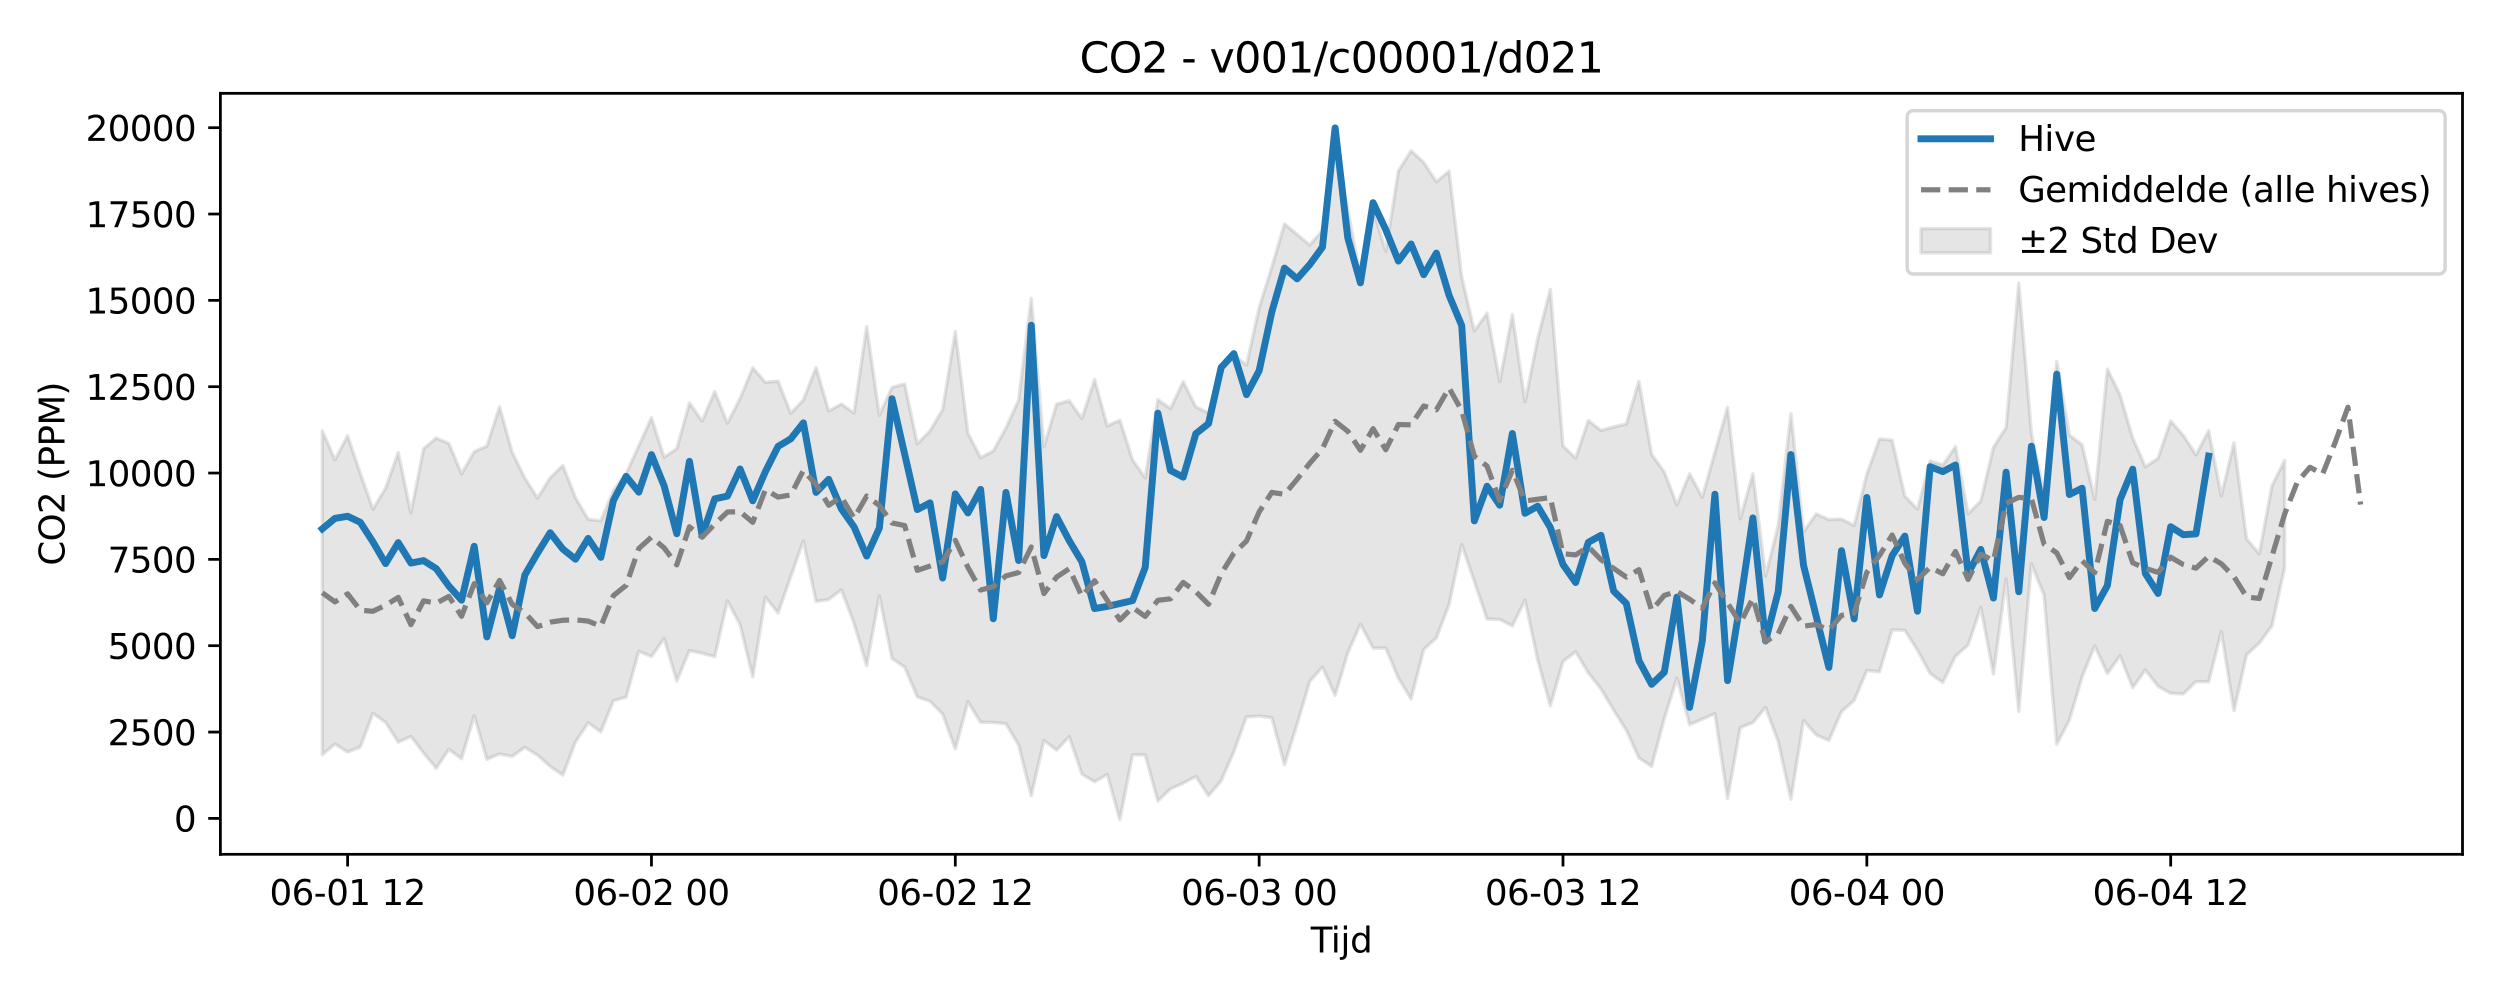 <?xml version="1.0" encoding="utf-8" standalone="no"?>
<!DOCTYPE svg PUBLIC "-//W3C//DTD SVG 1.1//EN"
  "http://www.w3.org/Graphics/SVG/1.1/DTD/svg11.dtd">
<svg xmlns:xlink="http://www.w3.org/1999/xlink" width="720pt" height="288pt" viewBox="0 0 720 288" xmlns="http://www.w3.org/2000/svg" version="1.1">
 <defs>
  <style type="text/css">*{stroke-linejoin: round; stroke-linecap: butt}</style>
 </defs>
 <g id="figure_1">
  <g id="patch_1">
   <path d="M 0 288 
L 720 288 
L 720 0 
L 0 0 
z
" style="fill: #ffffff"/>
  </g>
  <g id="axes_1">
   <g id="patch_2">
    <path d="M 63.47 246.04 
L 709.2 246.04 
L 709.2 26.88 
L 63.47 26.88 
z
" style="fill: #ffffff"/>
   </g>
   <g id="FillBetweenPolyCollection_1">
    <defs>
     <path id="meedf1d3103" d="M 92.821 -163.932 
L 92.821 -70.637 
L 96.467 -73.707 
L 100.114 -71.416 
L 103.76 -72.835 
L 107.406 -82.549 
L 111.052 -79.943 
L 114.698 -74.261 
L 118.344 -75.898 
L 121.99 -71.142 
L 125.637 -66.724 
L 129.283 -72.209 
L 132.929 -69.462 
L 136.575 -81.914 
L 140.221 -69.297 
L 143.867 -70.855 
L 147.513 -70.158 
L 151.159 -72.765 
L 154.806 -70.497 
L 158.452 -67.267 
L 162.098 -64.779 
L 165.744 -74.324 
L 169.39 -79.817 
L 173.036 -77.242 
L 176.682 -86.168 
L 180.329 -87.24 
L 183.975 -100.443 
L 187.621 -98.91 
L 191.267 -104.083 
L 194.913 -91.863 
L 198.559 -100.65 
L 202.205 -99.838 
L 205.851 -98.889 
L 209.498 -114.967 
L 213.144 -108.079 
L 216.79 -93.051 
L 220.436 -116.048 
L 224.082 -111.452 
L 227.728 -121.946 
L 231.374 -132.221 
L 235.021 -114.785 
L 238.667 -115.34 
L 242.313 -118.116 
L 245.959 -108.481 
L 249.605 -96.295 
L 253.251 -116.416 
L 256.897 -98.344 
L 260.543 -95.873 
L 264.19 -87.3 
L 267.836 -86.034 
L 271.482 -82.341 
L 275.128 -72.299 
L 278.774 -85.9 
L 282.42 -79.968 
L 286.066 -79.944 
L 289.712 -79.55 
L 293.359 -73.459 
L 297.005 -58.83 
L 300.651 -74.75 
L 304.297 -71.967 
L 307.943 -75.853 
L 311.589 -65.052 
L 315.235 -62.847 
L 318.882 -64.97 
L 322.528 -51.922 
L 326.174 -70.593 
L 329.82 -70.582 
L 333.466 -57.301 
L 337.112 -60.8 
L 340.758 -62.443 
L 344.404 -64.38 
L 348.051 -58.839 
L 351.697 -63.106 
L 355.343 -71.505 
L 358.989 -81.553 
L 362.635 -81.762 
L 366.281 -81.31 
L 369.927 -67.755 
L 373.574 -79.455 
L 377.22 -91.754 
L 380.866 -95.891 
L 384.512 -87.722 
L 388.158 -99.957 
L 391.804 -108.233 
L 395.45 -101.363 
L 399.096 -101.342 
L 402.743 -92.684 
L 406.389 -86.697 
L 410.035 -100.947 
L 413.681 -104.306 
L 417.327 -113.845 
L 420.973 -131.186 
L 424.619 -120.507 
L 428.266 -109.723 
L 431.912 -109.598 
L 435.558 -107.746 
L 439.204 -115.176 
L 442.85 -97.993 
L 446.496 -84.719 
L 450.142 -97.469 
L 453.788 -100.29 
L 457.435 -94.214 
L 461.081 -89.571 
L 464.727 -83.487 
L 468.373 -77.73 
L 472.019 -69.703 
L 475.665 -67.267 
L 479.311 -80.993 
L 482.958 -92.698 
L 486.604 -79.308 
L 490.25 -80.885 
L 493.896 -82.46 
L 497.542 -57.994 
L 501.188 -78.438 
L 504.834 -79.906 
L 508.48 -84.242 
L 512.127 -74.413 
L 515.773 -57.852 
L 519.419 -80.48 
L 523.065 -76.336 
L 526.711 -74.722 
L 530.357 -83.032 
L 534.003 -86.29 
L 537.649 -94.89 
L 541.296 -94.548 
L 544.942 -106.598 
L 548.588 -106.467 
L 552.234 -100.741 
L 555.88 -94.017 
L 559.526 -91.441 
L 563.172 -98.991 
L 566.819 -102.235 
L 570.465 -113.088 
L 574.111 -93.9 
L 577.757 -121.214 
L 581.403 -83.097 
L 585.049 -125.61 
L 588.695 -116.553 
L 592.341 -73.64 
L 595.988 -80.612 
L 599.634 -93.029 
L 603.28 -101.997 
L 606.926 -94.023 
L 610.572 -99.129 
L 614.218 -89.957 
L 617.864 -95.064 
L 621.511 -90.349 
L 625.157 -88.322 
L 628.803 -88.158 
L 632.449 -91.718 
L 636.095 -91.641 
L 639.741 -106.067 
L 643.387 -83.319 
L 647.033 -99.423 
L 650.68 -102.787 
L 654.326 -107.746 
L 657.972 -124.468 
L 657.972 -155.393 
L 657.972 -155.393 
L 654.326 -148.1 
L 650.68 -128.498 
L 647.033 -132.735 
L 643.387 -160.472 
L 639.741 -145.182 
L 636.095 -163.938 
L 632.449 -157.011 
L 628.803 -162.605 
L 625.157 -166.756 
L 621.511 -155.975 
L 617.864 -153.553 
L 614.218 -161.883 
L 610.572 -174.249 
L 606.926 -181.692 
L 603.28 -144.164 
L 599.634 -159.934 
L 595.988 -162.67 
L 592.341 -183.915 
L 588.695 -146.016 
L 585.049 -163.141 
L 581.403 -206.437 
L 577.757 -164.882 
L 574.111 -159.148 
L 570.465 -143.717 
L 566.819 -140.034 
L 563.172 -159.352 
L 559.526 -154.061 
L 555.88 -155.289 
L 552.234 -141.361 
L 548.588 -145.081 
L 544.942 -161.23 
L 541.296 -161.542 
L 537.649 -151.446 
L 534.003 -136.641 
L 530.357 -138.5 
L 526.711 -138.369 
L 523.065 -139.965 
L 519.419 -134.833 
L 515.773 -168.879 
L 512.127 -136.61 
L 508.48 -122.125 
L 504.834 -151.551 
L 501.188 -138.607 
L 497.542 -170.684 
L 493.896 -157.788 
L 490.25 -144.764 
L 486.604 -151.538 
L 482.958 -142.605 
L 479.311 -152.057 
L 475.665 -157.145 
L 472.019 -178.179 
L 468.373 -165.894 
L 464.727 -165.059 
L 461.081 -164.031 
L 457.435 -166.886 
L 453.788 -156.085 
L 450.142 -159.582 
L 446.496 -204.687 
L 442.85 -190.388 
L 439.204 -172.301 
L 435.558 -197.388 
L 431.912 -178.105 
L 428.266 -197.814 
L 424.619 -192.677 
L 420.973 -208.274 
L 417.327 -238.7 
L 413.681 -235.642 
L 410.035 -241.219 
L 406.389 -244.584 
L 402.743 -238.794 
L 399.096 -215.61 
L 395.45 -227.721 
L 391.804 -208.386 
L 388.158 -227.649 
L 384.512 -245.606 
L 380.866 -221.67 
L 377.22 -217.438 
L 373.574 -220.491 
L 369.927 -223.511 
L 366.281 -211.056 
L 362.635 -199.365 
L 358.989 -182.833 
L 355.343 -185.805 
L 351.697 -182.407 
L 348.051 -169.086 
L 344.404 -170.809 
L 340.758 -178.085 
L 337.112 -170.284 
L 333.466 -172.922 
L 329.82 -150.357 
L 326.174 -155.556 
L 322.528 -166.971 
L 318.882 -165.318 
L 315.235 -178.646 
L 311.589 -167.464 
L 307.943 -172.612 
L 304.297 -171.626 
L 300.651 -159.367 
L 297.005 -202.087 
L 293.359 -172.755 
L 289.712 -164.746 
L 286.066 -158.124 
L 282.42 -156.163 
L 278.774 -163.249 
L 275.128 -192.484 
L 271.482 -170.054 
L 267.836 -163.88 
L 264.19 -160.179 
L 260.543 -177.398 
L 256.897 -176.446 
L 253.251 -168.419 
L 249.605 -193.973 
L 245.959 -169.059 
L 242.313 -171.634 
L 238.667 -169.63 
L 235.021 -182.153 
L 231.374 -172.813 
L 227.728 -168.974 
L 224.082 -178.228 
L 220.436 -177.9 
L 216.79 -182.087 
L 213.144 -173.212 
L 209.498 -166.12 
L 205.851 -175.225 
L 202.205 -166.739 
L 198.559 -171.931 
L 194.913 -158.77 
L 191.267 -156.348 
L 187.621 -167.714 
L 183.975 -159.605 
L 180.329 -151.603 
L 176.682 -146.786 
L 173.036 -138.024 
L 169.39 -138.442 
L 165.744 -144.632 
L 162.098 -153.957 
L 158.452 -150.373 
L 154.806 -144.553 
L 151.159 -150.299 
L 147.513 -157.76 
L 143.867 -170.825 
L 140.221 -159.513 
L 136.575 -157.93 
L 132.929 -151.538 
L 129.283 -160.269 
L 125.637 -161.853 
L 121.99 -158.771 
L 118.344 -140.289 
L 114.698 -157.642 
L 111.052 -147.439 
L 107.406 -141.36 
L 103.76 -151.688 
L 100.114 -162.528 
L 96.467 -155.593 
L 92.821 -163.932 
z
" style="stroke: #808080; stroke-opacity: 0.2"/>
    </defs>
    <g clip-path="url(#p02e4befaa0)">
     <use xlink:href="#meedf1d3103" x="0" y="288" style="fill: #808080; fill-opacity: 0.2; stroke: #808080; stroke-opacity: 0.2"/>
    </g>
   </g>
   <g id="matplotlib.axis_1">
    <g id="xtick_1">
     <g id="line2d_1">
      <defs>
       <path id="m0afb02ffc3" d="M 0 0 
L 0 3.5 
" style="stroke: #000000; stroke-width: 0.8"/>
      </defs>
      <g>
       <use xlink:href="#m0afb02ffc3" x="100.114" y="246.04" style="stroke: #000000; stroke-width: 0.8"/>
      </g>
     </g>
     <g id="text_1">
      <!-- 06-01 12 -->
      <g transform="translate(77.633 260.638) scale(0.1 -0.1)">
       <defs>
        <path id="DejaVuSans-30" d="M 2034 4250 
Q 1547 4250 1301 3770 
Q 1056 3291 1056 2328 
Q 1056 1369 1301 889 
Q 1547 409 2034 409 
Q 2525 409 2770 889 
Q 3016 1369 3016 2328 
Q 3016 3291 2770 3770 
Q 2525 4250 2034 4250 
z
M 2034 4750 
Q 2819 4750 3233 4129 
Q 3647 3509 3647 2328 
Q 3647 1150 3233 529 
Q 2819 -91 2034 -91 
Q 1250 -91 836 529 
Q 422 1150 422 2328 
Q 422 3509 836 4129 
Q 1250 4750 2034 4750 
z
" transform="scale(0.016)"/>
        <path id="DejaVuSans-36" d="M 2113 2584 
Q 1688 2584 1439 2293 
Q 1191 2003 1191 1497 
Q 1191 994 1439 701 
Q 1688 409 2113 409 
Q 2538 409 2786 701 
Q 3034 994 3034 1497 
Q 3034 2003 2786 2293 
Q 2538 2584 2113 2584 
z
M 3366 4563 
L 3366 3988 
Q 3128 4100 2886 4159 
Q 2644 4219 2406 4219 
Q 1781 4219 1451 3797 
Q 1122 3375 1075 2522 
Q 1259 2794 1537 2939 
Q 1816 3084 2150 3084 
Q 2853 3084 3261 2657 
Q 3669 2231 3669 1497 
Q 3669 778 3244 343 
Q 2819 -91 2113 -91 
Q 1303 -91 875 529 
Q 447 1150 447 2328 
Q 447 3434 972 4092 
Q 1497 4750 2381 4750 
Q 2619 4750 2861 4703 
Q 3103 4656 3366 4563 
z
" transform="scale(0.016)"/>
        <path id="DejaVuSans-2d" d="M 313 2009 
L 1997 2009 
L 1997 1497 
L 313 1497 
L 313 2009 
z
" transform="scale(0.016)"/>
        <path id="DejaVuSans-31" d="M 794 531 
L 1825 531 
L 1825 4091 
L 703 3866 
L 703 4441 
L 1819 4666 
L 2450 4666 
L 2450 531 
L 3481 531 
L 3481 0 
L 794 0 
L 794 531 
z
" transform="scale(0.016)"/>
        <path id="DejaVuSans-20" transform="scale(0.016)"/>
        <path id="DejaVuSans-32" d="M 1228 531 
L 3431 531 
L 3431 0 
L 469 0 
L 469 531 
Q 828 903 1448 1529 
Q 2069 2156 2228 2338 
Q 2531 2678 2651 2914 
Q 2772 3150 2772 3378 
Q 2772 3750 2511 3984 
Q 2250 4219 1831 4219 
Q 1534 4219 1204 4116 
Q 875 4013 500 3803 
L 500 4441 
Q 881 4594 1212 4672 
Q 1544 4750 1819 4750 
Q 2544 4750 2975 4387 
Q 3406 4025 3406 3419 
Q 3406 3131 3298 2873 
Q 3191 2616 2906 2266 
Q 2828 2175 2409 1742 
Q 1991 1309 1228 531 
z
" transform="scale(0.016)"/>
       </defs>
       <use xlink:href="#DejaVuSans-30"/>
       <use xlink:href="#DejaVuSans-36" transform="translate(63.623 0)"/>
       <use xlink:href="#DejaVuSans-2d" transform="translate(127.246 0)"/>
       <use xlink:href="#DejaVuSans-30" transform="translate(163.33 0)"/>
       <use xlink:href="#DejaVuSans-31" transform="translate(226.953 0)"/>
       <use xlink:href="#DejaVuSans-20" transform="translate(290.576 0)"/>
       <use xlink:href="#DejaVuSans-31" transform="translate(322.363 0)"/>
       <use xlink:href="#DejaVuSans-32" transform="translate(385.986 0)"/>
      </g>
     </g>
    </g>
    <g id="xtick_2">
     <g id="line2d_2">
      <g>
       <use xlink:href="#m0afb02ffc3" x="187.621" y="246.04" style="stroke: #000000; stroke-width: 0.8"/>
      </g>
     </g>
     <g id="text_2">
      <!-- 06-02 00 -->
      <g transform="translate(165.14 260.638) scale(0.1 -0.1)">
       <use xlink:href="#DejaVuSans-30"/>
       <use xlink:href="#DejaVuSans-36" transform="translate(63.623 0)"/>
       <use xlink:href="#DejaVuSans-2d" transform="translate(127.246 0)"/>
       <use xlink:href="#DejaVuSans-30" transform="translate(163.33 0)"/>
       <use xlink:href="#DejaVuSans-32" transform="translate(226.953 0)"/>
       <use xlink:href="#DejaVuSans-20" transform="translate(290.576 0)"/>
       <use xlink:href="#DejaVuSans-30" transform="translate(322.363 0)"/>
       <use xlink:href="#DejaVuSans-30" transform="translate(385.986 0)"/>
      </g>
     </g>
    </g>
    <g id="xtick_3">
     <g id="line2d_3">
      <g>
       <use xlink:href="#m0afb02ffc3" x="275.128" y="246.04" style="stroke: #000000; stroke-width: 0.8"/>
      </g>
     </g>
     <g id="text_3">
      <!-- 06-02 12 -->
      <g transform="translate(252.648 260.638) scale(0.1 -0.1)">
       <use xlink:href="#DejaVuSans-30"/>
       <use xlink:href="#DejaVuSans-36" transform="translate(63.623 0)"/>
       <use xlink:href="#DejaVuSans-2d" transform="translate(127.246 0)"/>
       <use xlink:href="#DejaVuSans-30" transform="translate(163.33 0)"/>
       <use xlink:href="#DejaVuSans-32" transform="translate(226.953 0)"/>
       <use xlink:href="#DejaVuSans-20" transform="translate(290.576 0)"/>
       <use xlink:href="#DejaVuSans-31" transform="translate(322.363 0)"/>
       <use xlink:href="#DejaVuSans-32" transform="translate(385.986 0)"/>
      </g>
     </g>
    </g>
    <g id="xtick_4">
     <g id="line2d_4">
      <g>
       <use xlink:href="#m0afb02ffc3" x="362.635" y="246.04" style="stroke: #000000; stroke-width: 0.8"/>
      </g>
     </g>
     <g id="text_4">
      <!-- 06-03 00 -->
      <g transform="translate(340.155 260.638) scale(0.1 -0.1)">
       <defs>
        <path id="DejaVuSans-33" d="M 2597 2516 
Q 3050 2419 3304 2112 
Q 3559 1806 3559 1356 
Q 3559 666 3084 287 
Q 2609 -91 1734 -91 
Q 1441 -91 1130 -33 
Q 819 25 488 141 
L 488 750 
Q 750 597 1062 519 
Q 1375 441 1716 441 
Q 2309 441 2620 675 
Q 2931 909 2931 1356 
Q 2931 1769 2642 2001 
Q 2353 2234 1838 2234 
L 1294 2234 
L 1294 2753 
L 1863 2753 
Q 2328 2753 2575 2939 
Q 2822 3125 2822 3475 
Q 2822 3834 2567 4026 
Q 2313 4219 1838 4219 
Q 1578 4219 1281 4162 
Q 984 4106 628 3988 
L 628 4550 
Q 988 4650 1302 4700 
Q 1616 4750 1894 4750 
Q 2613 4750 3031 4423 
Q 3450 4097 3450 3541 
Q 3450 3153 3228 2886 
Q 3006 2619 2597 2516 
z
" transform="scale(0.016)"/>
       </defs>
       <use xlink:href="#DejaVuSans-30"/>
       <use xlink:href="#DejaVuSans-36" transform="translate(63.623 0)"/>
       <use xlink:href="#DejaVuSans-2d" transform="translate(127.246 0)"/>
       <use xlink:href="#DejaVuSans-30" transform="translate(163.33 0)"/>
       <use xlink:href="#DejaVuSans-33" transform="translate(226.953 0)"/>
       <use xlink:href="#DejaVuSans-20" transform="translate(290.576 0)"/>
       <use xlink:href="#DejaVuSans-30" transform="translate(322.363 0)"/>
       <use xlink:href="#DejaVuSans-30" transform="translate(385.986 0)"/>
      </g>
     </g>
    </g>
    <g id="xtick_5">
     <g id="line2d_5">
      <g>
       <use xlink:href="#m0afb02ffc3" x="450.142" y="246.04" style="stroke: #000000; stroke-width: 0.8"/>
      </g>
     </g>
     <g id="text_5">
      <!-- 06-03 12 -->
      <g transform="translate(427.662 260.638) scale(0.1 -0.1)">
       <use xlink:href="#DejaVuSans-30"/>
       <use xlink:href="#DejaVuSans-36" transform="translate(63.623 0)"/>
       <use xlink:href="#DejaVuSans-2d" transform="translate(127.246 0)"/>
       <use xlink:href="#DejaVuSans-30" transform="translate(163.33 0)"/>
       <use xlink:href="#DejaVuSans-33" transform="translate(226.953 0)"/>
       <use xlink:href="#DejaVuSans-20" transform="translate(290.576 0)"/>
       <use xlink:href="#DejaVuSans-31" transform="translate(322.363 0)"/>
       <use xlink:href="#DejaVuSans-32" transform="translate(385.986 0)"/>
      </g>
     </g>
    </g>
    <g id="xtick_6">
     <g id="line2d_6">
      <g>
       <use xlink:href="#m0afb02ffc3" x="537.649" y="246.04" style="stroke: #000000; stroke-width: 0.8"/>
      </g>
     </g>
     <g id="text_6">
      <!-- 06-04 00 -->
      <g transform="translate(515.169 260.638) scale(0.1 -0.1)">
       <defs>
        <path id="DejaVuSans-34" d="M 2419 4116 
L 825 1625 
L 2419 1625 
L 2419 4116 
z
M 2253 4666 
L 3047 4666 
L 3047 1625 
L 3713 1625 
L 3713 1100 
L 3047 1100 
L 3047 0 
L 2419 0 
L 2419 1100 
L 313 1100 
L 313 1709 
L 2253 4666 
z
" transform="scale(0.016)"/>
       </defs>
       <use xlink:href="#DejaVuSans-30"/>
       <use xlink:href="#DejaVuSans-36" transform="translate(63.623 0)"/>
       <use xlink:href="#DejaVuSans-2d" transform="translate(127.246 0)"/>
       <use xlink:href="#DejaVuSans-30" transform="translate(163.33 0)"/>
       <use xlink:href="#DejaVuSans-34" transform="translate(226.953 0)"/>
       <use xlink:href="#DejaVuSans-20" transform="translate(290.576 0)"/>
       <use xlink:href="#DejaVuSans-30" transform="translate(322.363 0)"/>
       <use xlink:href="#DejaVuSans-30" transform="translate(385.986 0)"/>
      </g>
     </g>
    </g>
    <g id="xtick_7">
     <g id="line2d_7">
      <g>
       <use xlink:href="#m0afb02ffc3" x="625.157" y="246.04" style="stroke: #000000; stroke-width: 0.8"/>
      </g>
     </g>
     <g id="text_7">
      <!-- 06-04 12 -->
      <g transform="translate(602.676 260.638) scale(0.1 -0.1)">
       <use xlink:href="#DejaVuSans-30"/>
       <use xlink:href="#DejaVuSans-36" transform="translate(63.623 0)"/>
       <use xlink:href="#DejaVuSans-2d" transform="translate(127.246 0)"/>
       <use xlink:href="#DejaVuSans-30" transform="translate(163.33 0)"/>
       <use xlink:href="#DejaVuSans-34" transform="translate(226.953 0)"/>
       <use xlink:href="#DejaVuSans-20" transform="translate(290.576 0)"/>
       <use xlink:href="#DejaVuSans-31" transform="translate(322.363 0)"/>
       <use xlink:href="#DejaVuSans-32" transform="translate(385.986 0)"/>
      </g>
     </g>
    </g>
    <g id="text_8">
     <!-- Tijd -->
     <g transform="translate(377.485 274.317) scale(0.1 -0.1)">
      <defs>
       <path id="DejaVuSans-54" d="M -19 4666 
L 3928 4666 
L 3928 4134 
L 2272 4134 
L 2272 0 
L 1638 0 
L 1638 4134 
L -19 4134 
L -19 4666 
z
" transform="scale(0.016)"/>
       <path id="DejaVuSans-69" d="M 603 3500 
L 1178 3500 
L 1178 0 
L 603 0 
L 603 3500 
z
M 603 4863 
L 1178 4863 
L 1178 4134 
L 603 4134 
L 603 4863 
z
" transform="scale(0.016)"/>
       <path id="DejaVuSans-6a" d="M 603 3500 
L 1178 3500 
L 1178 -63 
Q 1178 -731 923 -1031 
Q 669 -1331 103 -1331 
L -116 -1331 
L -116 -844 
L 38 -844 
Q 366 -844 484 -692 
Q 603 -541 603 -63 
L 603 3500 
z
M 603 4863 
L 1178 4863 
L 1178 4134 
L 603 4134 
L 603 4863 
z
" transform="scale(0.016)"/>
       <path id="DejaVuSans-64" d="M 2906 2969 
L 2906 4863 
L 3481 4863 
L 3481 0 
L 2906 0 
L 2906 525 
Q 2725 213 2448 61 
Q 2172 -91 1784 -91 
Q 1150 -91 751 415 
Q 353 922 353 1747 
Q 353 2572 751 3078 
Q 1150 3584 1784 3584 
Q 2172 3584 2448 3432 
Q 2725 3281 2906 2969 
z
M 947 1747 
Q 947 1113 1208 752 
Q 1469 391 1925 391 
Q 2381 391 2643 752 
Q 2906 1113 2906 1747 
Q 2906 2381 2643 2742 
Q 2381 3103 1925 3103 
Q 1469 3103 1208 2742 
Q 947 2381 947 1747 
z
" transform="scale(0.016)"/>
      </defs>
      <use xlink:href="#DejaVuSans-54"/>
      <use xlink:href="#DejaVuSans-69" transform="translate(57.959 0)"/>
      <use xlink:href="#DejaVuSans-6a" transform="translate(85.742 0)"/>
      <use xlink:href="#DejaVuSans-64" transform="translate(113.525 0)"/>
     </g>
    </g>
   </g>
   <g id="matplotlib.axis_2">
    <g id="ytick_1">
     <g id="line2d_8">
      <defs>
       <path id="md2ea2518df" d="M 0 0 
L -3.5 0 
" style="stroke: #000000; stroke-width: 0.8"/>
      </defs>
      <g>
       <use xlink:href="#md2ea2518df" x="63.47" y="235.693" style="stroke: #000000; stroke-width: 0.8"/>
      </g>
     </g>
     <g id="text_9">
      <!-- 0 -->
      <g transform="translate(50.108 239.492) scale(0.1 -0.1)">
       <use xlink:href="#DejaVuSans-30"/>
      </g>
     </g>
    </g>
    <g id="ytick_2">
     <g id="line2d_9">
      <g>
       <use xlink:href="#md2ea2518df" x="63.47" y="210.828" style="stroke: #000000; stroke-width: 0.8"/>
      </g>
     </g>
     <g id="text_10">
      <!-- 2500 -->
      <g transform="translate(31.02 214.627) scale(0.1 -0.1)">
       <defs>
        <path id="DejaVuSans-35" d="M 691 4666 
L 3169 4666 
L 3169 4134 
L 1269 4134 
L 1269 2991 
Q 1406 3038 1543 3061 
Q 1681 3084 1819 3084 
Q 2600 3084 3056 2656 
Q 3513 2228 3513 1497 
Q 3513 744 3044 326 
Q 2575 -91 1722 -91 
Q 1428 -91 1123 -41 
Q 819 9 494 109 
L 494 744 
Q 775 591 1075 516 
Q 1375 441 1709 441 
Q 2250 441 2565 725 
Q 2881 1009 2881 1497 
Q 2881 1984 2565 2268 
Q 2250 2553 1709 2553 
Q 1456 2553 1204 2497 
Q 953 2441 691 2322 
L 691 4666 
z
" transform="scale(0.016)"/>
       </defs>
       <use xlink:href="#DejaVuSans-32"/>
       <use xlink:href="#DejaVuSans-35" transform="translate(63.623 0)"/>
       <use xlink:href="#DejaVuSans-30" transform="translate(127.246 0)"/>
       <use xlink:href="#DejaVuSans-30" transform="translate(190.869 0)"/>
      </g>
     </g>
    </g>
    <g id="ytick_3">
     <g id="line2d_10">
      <g>
       <use xlink:href="#md2ea2518df" x="63.47" y="185.963" style="stroke: #000000; stroke-width: 0.8"/>
      </g>
     </g>
     <g id="text_11">
      <!-- 5000 -->
      <g transform="translate(31.02 189.763) scale(0.1 -0.1)">
       <use xlink:href="#DejaVuSans-35"/>
       <use xlink:href="#DejaVuSans-30" transform="translate(63.623 0)"/>
       <use xlink:href="#DejaVuSans-30" transform="translate(127.246 0)"/>
       <use xlink:href="#DejaVuSans-30" transform="translate(190.869 0)"/>
      </g>
     </g>
    </g>
    <g id="ytick_4">
     <g id="line2d_11">
      <g>
       <use xlink:href="#md2ea2518df" x="63.47" y="161.099" style="stroke: #000000; stroke-width: 0.8"/>
      </g>
     </g>
     <g id="text_12">
      <!-- 7500 -->
      <g transform="translate(31.02 164.898) scale(0.1 -0.1)">
       <defs>
        <path id="DejaVuSans-37" d="M 525 4666 
L 3525 4666 
L 3525 4397 
L 1831 0 
L 1172 0 
L 2766 4134 
L 525 4134 
L 525 4666 
z
" transform="scale(0.016)"/>
       </defs>
       <use xlink:href="#DejaVuSans-37"/>
       <use xlink:href="#DejaVuSans-35" transform="translate(63.623 0)"/>
       <use xlink:href="#DejaVuSans-30" transform="translate(127.246 0)"/>
       <use xlink:href="#DejaVuSans-30" transform="translate(190.869 0)"/>
      </g>
     </g>
    </g>
    <g id="ytick_5">
     <g id="line2d_12">
      <g>
       <use xlink:href="#md2ea2518df" x="63.47" y="136.234" style="stroke: #000000; stroke-width: 0.8"/>
      </g>
     </g>
     <g id="text_13">
      <!-- 10000 -->
      <g transform="translate(24.657 140.033) scale(0.1 -0.1)">
       <use xlink:href="#DejaVuSans-31"/>
       <use xlink:href="#DejaVuSans-30" transform="translate(63.623 0)"/>
       <use xlink:href="#DejaVuSans-30" transform="translate(127.246 0)"/>
       <use xlink:href="#DejaVuSans-30" transform="translate(190.869 0)"/>
       <use xlink:href="#DejaVuSans-30" transform="translate(254.492 0)"/>
      </g>
     </g>
    </g>
    <g id="ytick_6">
     <g id="line2d_13">
      <g>
       <use xlink:href="#md2ea2518df" x="63.47" y="111.369" style="stroke: #000000; stroke-width: 0.8"/>
      </g>
     </g>
     <g id="text_14">
      <!-- 12500 -->
      <g transform="translate(24.657 115.169) scale(0.1 -0.1)">
       <use xlink:href="#DejaVuSans-31"/>
       <use xlink:href="#DejaVuSans-32" transform="translate(63.623 0)"/>
       <use xlink:href="#DejaVuSans-35" transform="translate(127.246 0)"/>
       <use xlink:href="#DejaVuSans-30" transform="translate(190.869 0)"/>
       <use xlink:href="#DejaVuSans-30" transform="translate(254.492 0)"/>
      </g>
     </g>
    </g>
    <g id="ytick_7">
     <g id="line2d_14">
      <g>
       <use xlink:href="#md2ea2518df" x="63.47" y="86.505" style="stroke: #000000; stroke-width: 0.8"/>
      </g>
     </g>
     <g id="text_15">
      <!-- 15000 -->
      <g transform="translate(24.657 90.304) scale(0.1 -0.1)">
       <use xlink:href="#DejaVuSans-31"/>
       <use xlink:href="#DejaVuSans-35" transform="translate(63.623 0)"/>
       <use xlink:href="#DejaVuSans-30" transform="translate(127.246 0)"/>
       <use xlink:href="#DejaVuSans-30" transform="translate(190.869 0)"/>
       <use xlink:href="#DejaVuSans-30" transform="translate(254.492 0)"/>
      </g>
     </g>
    </g>
    <g id="ytick_8">
     <g id="line2d_15">
      <g>
       <use xlink:href="#md2ea2518df" x="63.47" y="61.64" style="stroke: #000000; stroke-width: 0.8"/>
      </g>
     </g>
     <g id="text_16">
      <!-- 17500 -->
      <g transform="translate(24.657 65.439) scale(0.1 -0.1)">
       <use xlink:href="#DejaVuSans-31"/>
       <use xlink:href="#DejaVuSans-37" transform="translate(63.623 0)"/>
       <use xlink:href="#DejaVuSans-35" transform="translate(127.246 0)"/>
       <use xlink:href="#DejaVuSans-30" transform="translate(190.869 0)"/>
       <use xlink:href="#DejaVuSans-30" transform="translate(254.492 0)"/>
      </g>
     </g>
    </g>
    <g id="ytick_9">
     <g id="line2d_16">
      <g>
       <use xlink:href="#md2ea2518df" x="63.47" y="36.776" style="stroke: #000000; stroke-width: 0.8"/>
      </g>
     </g>
     <g id="text_17">
      <!-- 20000 -->
      <g transform="translate(24.657 40.575) scale(0.1 -0.1)">
       <use xlink:href="#DejaVuSans-32"/>
       <use xlink:href="#DejaVuSans-30" transform="translate(63.623 0)"/>
       <use xlink:href="#DejaVuSans-30" transform="translate(127.246 0)"/>
       <use xlink:href="#DejaVuSans-30" transform="translate(190.869 0)"/>
       <use xlink:href="#DejaVuSans-30" transform="translate(254.492 0)"/>
      </g>
     </g>
    </g>
    <g id="text_18">
     <!-- CO2 (PPM) -->
     <g transform="translate(18.578 162.903) rotate(-90) scale(0.1 -0.1)">
      <defs>
       <path id="DejaVuSans-43" d="M 4122 4306 
L 4122 3641 
Q 3803 3938 3442 4084 
Q 3081 4231 2675 4231 
Q 1875 4231 1450 3742 
Q 1025 3253 1025 2328 
Q 1025 1406 1450 917 
Q 1875 428 2675 428 
Q 3081 428 3442 575 
Q 3803 722 4122 1019 
L 4122 359 
Q 3791 134 3420 21 
Q 3050 -91 2638 -91 
Q 1578 -91 968 557 
Q 359 1206 359 2328 
Q 359 3453 968 4101 
Q 1578 4750 2638 4750 
Q 3056 4750 3426 4639 
Q 3797 4528 4122 4306 
z
" transform="scale(0.016)"/>
       <path id="DejaVuSans-4f" d="M 2522 4238 
Q 1834 4238 1429 3725 
Q 1025 3213 1025 2328 
Q 1025 1447 1429 934 
Q 1834 422 2522 422 
Q 3209 422 3611 934 
Q 4013 1447 4013 2328 
Q 4013 3213 3611 3725 
Q 3209 4238 2522 4238 
z
M 2522 4750 
Q 3503 4750 4090 4092 
Q 4678 3434 4678 2328 
Q 4678 1225 4090 567 
Q 3503 -91 2522 -91 
Q 1538 -91 948 565 
Q 359 1222 359 2328 
Q 359 3434 948 4092 
Q 1538 4750 2522 4750 
z
" transform="scale(0.016)"/>
       <path id="DejaVuSans-28" d="M 1984 4856 
Q 1566 4138 1362 3434 
Q 1159 2731 1159 2009 
Q 1159 1288 1364 580 
Q 1569 -128 1984 -844 
L 1484 -844 
Q 1016 -109 783 600 
Q 550 1309 550 2009 
Q 550 2706 781 3412 
Q 1013 4119 1484 4856 
L 1984 4856 
z
" transform="scale(0.016)"/>
       <path id="DejaVuSans-50" d="M 1259 4147 
L 1259 2394 
L 2053 2394 
Q 2494 2394 2734 2622 
Q 2975 2850 2975 3272 
Q 2975 3691 2734 3919 
Q 2494 4147 2053 4147 
L 1259 4147 
z
M 628 4666 
L 2053 4666 
Q 2838 4666 3239 4311 
Q 3641 3956 3641 3272 
Q 3641 2581 3239 2228 
Q 2838 1875 2053 1875 
L 1259 1875 
L 1259 0 
L 628 0 
L 628 4666 
z
" transform="scale(0.016)"/>
       <path id="DejaVuSans-4d" d="M 628 4666 
L 1569 4666 
L 2759 1491 
L 3956 4666 
L 4897 4666 
L 4897 0 
L 4281 0 
L 4281 4097 
L 3078 897 
L 2444 897 
L 1241 4097 
L 1241 0 
L 628 0 
L 628 4666 
z
" transform="scale(0.016)"/>
       <path id="DejaVuSans-29" d="M 513 4856 
L 1013 4856 
Q 1481 4119 1714 3412 
Q 1947 2706 1947 2009 
Q 1947 1309 1714 600 
Q 1481 -109 1013 -844 
L 513 -844 
Q 928 -128 1133 580 
Q 1338 1288 1338 2009 
Q 1338 2731 1133 3434 
Q 928 4138 513 4856 
z
" transform="scale(0.016)"/>
      </defs>
      <use xlink:href="#DejaVuSans-43"/>
      <use xlink:href="#DejaVuSans-4f" transform="translate(69.824 0)"/>
      <use xlink:href="#DejaVuSans-32" transform="translate(148.535 0)"/>
      <use xlink:href="#DejaVuSans-20" transform="translate(212.158 0)"/>
      <use xlink:href="#DejaVuSans-28" transform="translate(243.945 0)"/>
      <use xlink:href="#DejaVuSans-50" transform="translate(282.959 0)"/>
      <use xlink:href="#DejaVuSans-50" transform="translate(343.262 0)"/>
      <use xlink:href="#DejaVuSans-4d" transform="translate(403.564 0)"/>
      <use xlink:href="#DejaVuSans-29" transform="translate(489.844 0)"/>
     </g>
    </g>
   </g>
   <g id="line2d_17">
    <path d="M 92.821 152.307 
L 96.467 149.286 
L 100.114 148.686 
L 103.76 150.427 
L 107.406 156.061 
L 111.052 162.315 
L 114.698 156.275 
L 118.344 162.16 
L 121.99 161.46 
L 125.637 163.761 
L 129.283 168.787 
L 132.929 172.845 
L 136.575 157.336 
L 140.221 183.427 
L 143.867 169.42 
L 147.513 183.089 
L 151.159 165.588 
L 154.806 159.292 
L 158.452 153.43 
L 162.098 158.135 
L 165.744 161.046 
L 169.39 155.075 
L 173.036 160.515 
L 176.682 144.085 
L 180.329 137.199 
L 183.975 141.741 
L 187.621 130.936 
L 191.267 139.934 
L 194.913 153.709 
L 198.559 132.866 
L 202.205 154.259 
L 205.851 143.674 
L 209.498 142.868 
L 213.144 135.067 
L 216.79 144.237 
L 220.436 135.81 
L 224.082 128.563 
L 227.728 126.388 
L 231.374 121.789 
L 235.021 141.804 
L 238.667 138.054 
L 242.313 146.561 
L 245.959 151.736 
L 249.605 160.144 
L 253.251 152.065 
L 256.897 114.836 
L 264.19 146.757 
L 267.836 144.827 
L 271.482 166.466 
L 275.128 142.245 
L 278.774 147.725 
L 282.42 140.952 
L 286.066 178.206 
L 289.712 141.814 
L 293.359 161.43 
L 297.005 93.676 
L 300.651 160.005 
L 304.297 148.789 
L 307.943 155.725 
L 311.589 161.805 
L 315.235 175.265 
L 318.882 174.648 
L 326.174 172.974 
L 329.82 163.409 
L 333.466 119.001 
L 337.112 135.495 
L 340.758 137.418 
L 344.404 124.883 
L 348.051 122.002 
L 351.697 105.823 
L 355.343 101.851 
L 358.989 113.644 
L 362.635 106.774 
L 366.281 89.82 
L 369.927 77.222 
L 373.574 80.302 
L 377.22 76.181 
L 380.866 71.185 
L 384.512 36.842 
L 388.158 68.483 
L 391.804 81.456 
L 395.45 58.378 
L 399.096 66.151 
L 402.743 75.186 
L 406.389 70.28 
L 410.035 79.105 
L 413.681 72.899 
L 417.327 85.046 
L 420.973 93.76 
L 424.619 150.009 
L 428.266 140.037 
L 431.912 145.487 
L 435.558 124.856 
L 439.204 147.828 
L 442.85 145.785 
L 446.496 151.915 
L 450.142 162.591 
L 453.788 167.762 
L 457.435 156.2 
L 461.081 154.166 
L 464.727 170.219 
L 468.373 173.8 
L 472.019 190.28 
L 475.665 197.083 
L 479.311 193.597 
L 482.958 171.973 
L 486.604 203.737 
L 490.25 184.66 
L 493.896 142.341 
L 497.542 196.019 
L 501.188 173.7 
L 504.834 149.164 
L 508.48 184.584 
L 512.127 170.391 
L 515.773 130.913 
L 519.419 162.816 
L 526.711 192.219 
L 530.357 158.589 
L 534.003 178.235 
L 537.649 143.276 
L 541.296 171.336 
L 544.942 160.028 
L 548.588 154.402 
L 552.234 176.037 
L 555.88 134.399 
L 559.526 135.82 
L 563.172 133.93 
L 566.819 165.177 
L 570.465 158.234 
L 574.111 172.235 
L 577.757 135.985 
L 581.403 170.421 
L 585.049 128.509 
L 588.695 149.031 
L 592.341 107.769 
L 595.988 142.42 
L 599.634 140.604 
L 603.28 175.242 
L 606.926 168.638 
L 610.572 143.929 
L 614.218 135.123 
L 617.864 165.162 
L 621.511 170.912 
L 625.157 151.7 
L 628.803 154.001 
L 632.449 153.749 
L 636.095 131.361 
L 636.095 131.361 
" clip-path="url(#p02e4befaa0)" style="fill: none; stroke: #1f77b4; stroke-width: 2; stroke-linecap: square"/>
   </g>
   <g id="line2d_18">
    <path d="M 92.821 170.716 
L 96.467 173.35 
L 100.114 171.028 
L 103.76 175.738 
L 107.406 176.045 
L 111.052 174.309 
L 114.698 172.048 
L 118.344 179.906 
L 121.99 173.043 
L 125.637 173.712 
L 129.283 171.761 
L 132.929 177.5 
L 136.575 168.078 
L 140.221 173.595 
L 143.867 167.16 
L 147.513 174.041 
L 151.159 176.468 
L 154.806 180.475 
L 158.452 179.18 
L 162.098 178.632 
L 165.744 178.522 
L 169.39 178.871 
L 173.036 180.367 
L 176.682 171.523 
L 180.329 168.578 
L 183.975 157.976 
L 187.621 154.688 
L 191.267 157.785 
L 194.913 162.683 
L 198.559 151.71 
L 202.205 154.712 
L 205.851 150.943 
L 209.498 147.457 
L 213.144 147.355 
L 216.79 150.431 
L 220.436 141.026 
L 224.082 143.16 
L 227.728 142.54 
L 231.374 135.483 
L 235.021 139.531 
L 238.667 145.515 
L 242.313 143.125 
L 245.959 149.23 
L 249.605 142.866 
L 253.251 145.582 
L 256.897 150.605 
L 260.543 151.365 
L 264.19 164.26 
L 271.482 161.803 
L 275.128 155.608 
L 278.774 163.426 
L 282.42 169.934 
L 286.066 168.966 
L 289.712 165.852 
L 293.359 164.893 
L 297.005 157.542 
L 300.651 170.941 
L 304.297 166.204 
L 307.943 163.768 
L 311.589 171.742 
L 315.235 167.254 
L 322.528 178.554 
L 326.174 174.926 
L 329.82 177.53 
L 333.466 172.888 
L 337.112 172.458 
L 340.758 167.736 
L 344.404 170.406 
L 348.051 174.037 
L 351.697 165.244 
L 355.343 159.345 
L 358.989 155.807 
L 362.635 147.436 
L 366.281 141.817 
L 369.927 142.367 
L 373.574 138.027 
L 377.22 133.404 
L 380.866 129.219 
L 384.512 121.336 
L 388.158 124.197 
L 391.804 129.69 
L 395.45 123.458 
L 399.096 129.524 
L 402.743 122.261 
L 406.389 122.36 
L 410.035 116.917 
L 413.681 118.026 
L 417.327 111.727 
L 420.973 118.27 
L 424.619 131.408 
L 428.266 134.231 
L 431.912 144.149 
L 435.558 135.433 
L 439.204 144.262 
L 446.496 143.297 
L 450.142 159.474 
L 453.788 159.812 
L 457.435 157.45 
L 461.081 161.199 
L 468.373 166.188 
L 472.019 164.059 
L 475.665 175.794 
L 479.311 171.475 
L 482.958 170.348 
L 486.604 172.577 
L 490.25 175.175 
L 493.896 167.876 
L 501.188 179.478 
L 504.834 172.271 
L 508.48 184.817 
L 512.127 182.488 
L 515.773 174.634 
L 519.419 180.343 
L 523.065 179.849 
L 526.711 181.455 
L 530.357 177.234 
L 534.003 176.534 
L 537.649 164.832 
L 541.296 159.955 
L 544.942 154.086 
L 548.588 162.226 
L 552.234 166.949 
L 555.88 163.347 
L 559.526 165.249 
L 563.172 158.829 
L 566.819 166.866 
L 570.465 159.597 
L 574.111 161.476 
L 577.757 144.952 
L 581.403 143.233 
L 585.049 143.625 
L 588.695 156.715 
L 592.341 159.223 
L 595.988 166.359 
L 599.634 161.518 
L 603.28 164.919 
L 606.926 150.142 
L 610.572 151.311 
L 614.218 162.08 
L 617.864 163.692 
L 621.511 164.838 
L 625.157 160.461 
L 628.803 162.618 
L 632.449 163.635 
L 636.095 160.211 
L 639.741 162.375 
L 643.387 166.105 
L 647.033 171.921 
L 650.68 172.357 
L 657.972 148.07 
L 661.618 138.84 
L 665.264 134.567 
L 668.91 136.542 
L 672.556 127.336 
L 676.203 117.287 
L 679.849 145.318 
L 679.849 145.318 
" clip-path="url(#p02e4befaa0)" style="fill: none; stroke-dasharray: 5.55,2.4; stroke-dashoffset: 0; stroke: #808080; stroke-width: 1.5"/>
   </g>
   <g id="patch_3">
    <path d="M 63.47 246.04 
L 63.47 26.88 
" style="fill: none; stroke: #000000; stroke-width: 0.8; stroke-linejoin: miter; stroke-linecap: square"/>
   </g>
   <g id="patch_4">
    <path d="M 709.2 246.04 
L 709.2 26.88 
" style="fill: none; stroke: #000000; stroke-width: 0.8; stroke-linejoin: miter; stroke-linecap: square"/>
   </g>
   <g id="patch_5">
    <path d="M 63.47 246.04 
L 709.2 246.04 
" style="fill: none; stroke: #000000; stroke-width: 0.8; stroke-linejoin: miter; stroke-linecap: square"/>
   </g>
   <g id="patch_6">
    <path d="M 63.47 26.88 
L 709.2 26.88 
" style="fill: none; stroke: #000000; stroke-width: 0.8; stroke-linejoin: miter; stroke-linecap: square"/>
   </g>
   <g id="text_19">
    <!-- CO2 - v001/c00001/d021 -->
    <g transform="translate(310.932 20.88) scale(0.12 -0.12)">
     <defs>
      <path id="DejaVuSans-76" d="M 191 3500 
L 800 3500 
L 1894 563 
L 2988 3500 
L 3597 3500 
L 2284 0 
L 1503 0 
L 191 3500 
z
" transform="scale(0.016)"/>
      <path id="DejaVuSans-2f" d="M 1625 4666 
L 2156 4666 
L 531 -594 
L 0 -594 
L 1625 4666 
z
" transform="scale(0.016)"/>
      <path id="DejaVuSans-63" d="M 3122 3366 
L 3122 2828 
Q 2878 2963 2633 3030 
Q 2388 3097 2138 3097 
Q 1578 3097 1268 2742 
Q 959 2388 959 1747 
Q 959 1106 1268 751 
Q 1578 397 2138 397 
Q 2388 397 2633 464 
Q 2878 531 3122 666 
L 3122 134 
Q 2881 22 2623 -34 
Q 2366 -91 2075 -91 
Q 1284 -91 818 406 
Q 353 903 353 1747 
Q 353 2603 823 3093 
Q 1294 3584 2113 3584 
Q 2378 3584 2631 3529 
Q 2884 3475 3122 3366 
z
" transform="scale(0.016)"/>
     </defs>
     <use xlink:href="#DejaVuSans-43"/>
     <use xlink:href="#DejaVuSans-4f" transform="translate(69.824 0)"/>
     <use xlink:href="#DejaVuSans-32" transform="translate(148.535 0)"/>
     <use xlink:href="#DejaVuSans-20" transform="translate(212.158 0)"/>
     <use xlink:href="#DejaVuSans-2d" transform="translate(243.945 0)"/>
     <use xlink:href="#DejaVuSans-20" transform="translate(280.029 0)"/>
     <use xlink:href="#DejaVuSans-76" transform="translate(311.816 0)"/>
     <use xlink:href="#DejaVuSans-30" transform="translate(370.996 0)"/>
     <use xlink:href="#DejaVuSans-30" transform="translate(434.619 0)"/>
     <use xlink:href="#DejaVuSans-31" transform="translate(498.242 0)"/>
     <use xlink:href="#DejaVuSans-2f" transform="translate(561.865 0)"/>
     <use xlink:href="#DejaVuSans-63" transform="translate(595.557 0)"/>
     <use xlink:href="#DejaVuSans-30" transform="translate(650.537 0)"/>
     <use xlink:href="#DejaVuSans-30" transform="translate(714.16 0)"/>
     <use xlink:href="#DejaVuSans-30" transform="translate(777.783 0)"/>
     <use xlink:href="#DejaVuSans-30" transform="translate(841.406 0)"/>
     <use xlink:href="#DejaVuSans-31" transform="translate(905.029 0)"/>
     <use xlink:href="#DejaVuSans-2f" transform="translate(968.652 0)"/>
     <use xlink:href="#DejaVuSans-64" transform="translate(1002.344 0)"/>
     <use xlink:href="#DejaVuSans-30" transform="translate(1065.82 0)"/>
     <use xlink:href="#DejaVuSans-32" transform="translate(1129.443 0)"/>
     <use xlink:href="#DejaVuSans-31" transform="translate(1193.066 0)"/>
    </g>
   </g>
   <g id="legend_1">
    <g id="patch_7">
     <path d="M 551.256 78.914 
L 702.2 78.914 
Q 704.2 78.914 704.2 76.914 
L 704.2 33.88 
Q 704.2 31.88 702.2 31.88 
L 551.256 31.88 
Q 549.256 31.88 549.256 33.88 
L 549.256 76.914 
Q 549.256 78.914 551.256 78.914 
z
" style="fill: #ffffff; opacity: 0.8; stroke: #cccccc; stroke-linejoin: miter"/>
    </g>
    <g id="line2d_19">
     <path d="M 553.256 39.978 
L 563.256 39.978 
L 573.256 39.978 
" style="fill: none; stroke: #1f77b4; stroke-width: 2; stroke-linecap: square"/>
    </g>
    <g id="text_20">
     <!-- Hive -->
     <g transform="translate(581.256 43.478) scale(0.1 -0.1)">
      <defs>
       <path id="DejaVuSans-48" d="M 628 4666 
L 1259 4666 
L 1259 2753 
L 3553 2753 
L 3553 4666 
L 4184 4666 
L 4184 0 
L 3553 0 
L 3553 2222 
L 1259 2222 
L 1259 0 
L 628 0 
L 628 4666 
z
" transform="scale(0.016)"/>
       <path id="DejaVuSans-65" d="M 3597 1894 
L 3597 1613 
L 953 1613 
Q 991 1019 1311 708 
Q 1631 397 2203 397 
Q 2534 397 2845 478 
Q 3156 559 3463 722 
L 3463 178 
Q 3153 47 2828 -22 
Q 2503 -91 2169 -91 
Q 1331 -91 842 396 
Q 353 884 353 1716 
Q 353 2575 817 3079 
Q 1281 3584 2069 3584 
Q 2775 3584 3186 3129 
Q 3597 2675 3597 1894 
z
M 3022 2063 
Q 3016 2534 2758 2815 
Q 2500 3097 2075 3097 
Q 1594 3097 1305 2825 
Q 1016 2553 972 2059 
L 3022 2063 
z
" transform="scale(0.016)"/>
      </defs>
      <use xlink:href="#DejaVuSans-48"/>
      <use xlink:href="#DejaVuSans-69" transform="translate(75.195 0)"/>
      <use xlink:href="#DejaVuSans-76" transform="translate(102.979 0)"/>
      <use xlink:href="#DejaVuSans-65" transform="translate(162.158 0)"/>
     </g>
    </g>
    <g id="line2d_20">
     <path d="M 553.256 54.657 
L 563.256 54.657 
L 573.256 54.657 
" style="fill: none; stroke-dasharray: 5.55,2.4; stroke-dashoffset: 0; stroke: #808080; stroke-width: 1.5"/>
    </g>
    <g id="text_21">
     <!-- Gemiddelde (alle hives) -->
     <g transform="translate(581.256 58.157) scale(0.1 -0.1)">
      <defs>
       <path id="DejaVuSans-47" d="M 3809 666 
L 3809 1919 
L 2778 1919 
L 2778 2438 
L 4434 2438 
L 4434 434 
Q 4069 175 3628 42 
Q 3188 -91 2688 -91 
Q 1594 -91 976 548 
Q 359 1188 359 2328 
Q 359 3472 976 4111 
Q 1594 4750 2688 4750 
Q 3144 4750 3555 4637 
Q 3966 4525 4313 4306 
L 4313 3634 
Q 3963 3931 3569 4081 
Q 3175 4231 2741 4231 
Q 1884 4231 1454 3753 
Q 1025 3275 1025 2328 
Q 1025 1384 1454 906 
Q 1884 428 2741 428 
Q 3075 428 3337 486 
Q 3600 544 3809 666 
z
" transform="scale(0.016)"/>
       <path id="DejaVuSans-6d" d="M 3328 2828 
Q 3544 3216 3844 3400 
Q 4144 3584 4550 3584 
Q 5097 3584 5394 3201 
Q 5691 2819 5691 2113 
L 5691 0 
L 5113 0 
L 5113 2094 
Q 5113 2597 4934 2840 
Q 4756 3084 4391 3084 
Q 3944 3084 3684 2787 
Q 3425 2491 3425 1978 
L 3425 0 
L 2847 0 
L 2847 2094 
Q 2847 2600 2669 2842 
Q 2491 3084 2119 3084 
Q 1678 3084 1418 2786 
Q 1159 2488 1159 1978 
L 1159 0 
L 581 0 
L 581 3500 
L 1159 3500 
L 1159 2956 
Q 1356 3278 1631 3431 
Q 1906 3584 2284 3584 
Q 2666 3584 2933 3390 
Q 3200 3197 3328 2828 
z
" transform="scale(0.016)"/>
       <path id="DejaVuSans-6c" d="M 603 4863 
L 1178 4863 
L 1178 0 
L 603 0 
L 603 4863 
z
" transform="scale(0.016)"/>
       <path id="DejaVuSans-61" d="M 2194 1759 
Q 1497 1759 1228 1600 
Q 959 1441 959 1056 
Q 959 750 1161 570 
Q 1363 391 1709 391 
Q 2188 391 2477 730 
Q 2766 1069 2766 1631 
L 2766 1759 
L 2194 1759 
z
M 3341 1997 
L 3341 0 
L 2766 0 
L 2766 531 
Q 2569 213 2275 61 
Q 1981 -91 1556 -91 
Q 1019 -91 701 211 
Q 384 513 384 1019 
Q 384 1609 779 1909 
Q 1175 2209 1959 2209 
L 2766 2209 
L 2766 2266 
Q 2766 2663 2505 2880 
Q 2244 3097 1772 3097 
Q 1472 3097 1187 3025 
Q 903 2953 641 2809 
L 641 3341 
Q 956 3463 1253 3523 
Q 1550 3584 1831 3584 
Q 2591 3584 2966 3190 
Q 3341 2797 3341 1997 
z
" transform="scale(0.016)"/>
       <path id="DejaVuSans-68" d="M 3513 2113 
L 3513 0 
L 2938 0 
L 2938 2094 
Q 2938 2591 2744 2837 
Q 2550 3084 2163 3084 
Q 1697 3084 1428 2787 
Q 1159 2491 1159 1978 
L 1159 0 
L 581 0 
L 581 4863 
L 1159 4863 
L 1159 2956 
Q 1366 3272 1645 3428 
Q 1925 3584 2291 3584 
Q 2894 3584 3203 3211 
Q 3513 2838 3513 2113 
z
" transform="scale(0.016)"/>
       <path id="DejaVuSans-73" d="M 2834 3397 
L 2834 2853 
Q 2591 2978 2328 3040 
Q 2066 3103 1784 3103 
Q 1356 3103 1142 2972 
Q 928 2841 928 2578 
Q 928 2378 1081 2264 
Q 1234 2150 1697 2047 
L 1894 2003 
Q 2506 1872 2764 1633 
Q 3022 1394 3022 966 
Q 3022 478 2636 193 
Q 2250 -91 1575 -91 
Q 1294 -91 989 -36 
Q 684 19 347 128 
L 347 722 
Q 666 556 975 473 
Q 1284 391 1588 391 
Q 1994 391 2212 530 
Q 2431 669 2431 922 
Q 2431 1156 2273 1281 
Q 2116 1406 1581 1522 
L 1381 1569 
Q 847 1681 609 1914 
Q 372 2147 372 2553 
Q 372 3047 722 3315 
Q 1072 3584 1716 3584 
Q 2034 3584 2315 3537 
Q 2597 3491 2834 3397 
z
" transform="scale(0.016)"/>
      </defs>
      <use xlink:href="#DejaVuSans-47"/>
      <use xlink:href="#DejaVuSans-65" transform="translate(77.49 0)"/>
      <use xlink:href="#DejaVuSans-6d" transform="translate(139.014 0)"/>
      <use xlink:href="#DejaVuSans-69" transform="translate(236.426 0)"/>
      <use xlink:href="#DejaVuSans-64" transform="translate(264.209 0)"/>
      <use xlink:href="#DejaVuSans-64" transform="translate(327.686 0)"/>
      <use xlink:href="#DejaVuSans-65" transform="translate(391.162 0)"/>
      <use xlink:href="#DejaVuSans-6c" transform="translate(452.686 0)"/>
      <use xlink:href="#DejaVuSans-64" transform="translate(480.469 0)"/>
      <use xlink:href="#DejaVuSans-65" transform="translate(543.945 0)"/>
      <use xlink:href="#DejaVuSans-20" transform="translate(605.469 0)"/>
      <use xlink:href="#DejaVuSans-28" transform="translate(637.256 0)"/>
      <use xlink:href="#DejaVuSans-61" transform="translate(676.27 0)"/>
      <use xlink:href="#DejaVuSans-6c" transform="translate(737.549 0)"/>
      <use xlink:href="#DejaVuSans-6c" transform="translate(765.332 0)"/>
      <use xlink:href="#DejaVuSans-65" transform="translate(793.115 0)"/>
      <use xlink:href="#DejaVuSans-20" transform="translate(854.639 0)"/>
      <use xlink:href="#DejaVuSans-68" transform="translate(886.426 0)"/>
      <use xlink:href="#DejaVuSans-69" transform="translate(949.805 0)"/>
      <use xlink:href="#DejaVuSans-76" transform="translate(977.588 0)"/>
      <use xlink:href="#DejaVuSans-65" transform="translate(1036.768 0)"/>
      <use xlink:href="#DejaVuSans-73" transform="translate(1098.291 0)"/>
      <use xlink:href="#DejaVuSans-29" transform="translate(1150.391 0)"/>
     </g>
    </g>
    <g id="patch_8">
     <path d="M 553.256 72.835 
L 573.256 72.835 
L 573.256 65.835 
L 553.256 65.835 
z
" style="fill: #808080; fill-opacity: 0.2; stroke: #808080; stroke-opacity: 0.2; stroke-linejoin: miter"/>
    </g>
    <g id="text_22">
     <!-- ±2 Std Dev -->
     <g transform="translate(581.256 72.835) scale(0.1 -0.1)">
      <defs>
       <path id="DejaVuSans-b1" d="M 2944 4013 
L 2944 2803 
L 4684 2803 
L 4684 2272 
L 2944 2272 
L 2944 1063 
L 2419 1063 
L 2419 2272 
L 678 2272 
L 678 2803 
L 2419 2803 
L 2419 4013 
L 2944 4013 
z
M 678 531 
L 4684 531 
L 4684 0 
L 678 0 
L 678 531 
z
" transform="scale(0.016)"/>
       <path id="DejaVuSans-53" d="M 3425 4513 
L 3425 3897 
Q 3066 4069 2747 4153 
Q 2428 4238 2131 4238 
Q 1616 4238 1336 4038 
Q 1056 3838 1056 3469 
Q 1056 3159 1242 3001 
Q 1428 2844 1947 2747 
L 2328 2669 
Q 3034 2534 3370 2195 
Q 3706 1856 3706 1288 
Q 3706 609 3251 259 
Q 2797 -91 1919 -91 
Q 1588 -91 1214 -16 
Q 841 59 441 206 
L 441 856 
Q 825 641 1194 531 
Q 1563 422 1919 422 
Q 2459 422 2753 634 
Q 3047 847 3047 1241 
Q 3047 1584 2836 1778 
Q 2625 1972 2144 2069 
L 1759 2144 
Q 1053 2284 737 2584 
Q 422 2884 422 3419 
Q 422 4038 858 4394 
Q 1294 4750 2059 4750 
Q 2388 4750 2728 4690 
Q 3069 4631 3425 4513 
z
" transform="scale(0.016)"/>
       <path id="DejaVuSans-74" d="M 1172 4494 
L 1172 3500 
L 2356 3500 
L 2356 3053 
L 1172 3053 
L 1172 1153 
Q 1172 725 1289 603 
Q 1406 481 1766 481 
L 2356 481 
L 2356 0 
L 1766 0 
Q 1100 0 847 248 
Q 594 497 594 1153 
L 594 3053 
L 172 3053 
L 172 3500 
L 594 3500 
L 594 4494 
L 1172 4494 
z
" transform="scale(0.016)"/>
       <path id="DejaVuSans-44" d="M 1259 4147 
L 1259 519 
L 2022 519 
Q 2988 519 3436 956 
Q 3884 1394 3884 2338 
Q 3884 3275 3436 3711 
Q 2988 4147 2022 4147 
L 1259 4147 
z
M 628 4666 
L 1925 4666 
Q 3281 4666 3915 4102 
Q 4550 3538 4550 2338 
Q 4550 1131 3912 565 
Q 3275 0 1925 0 
L 628 0 
L 628 4666 
z
" transform="scale(0.016)"/>
      </defs>
      <use xlink:href="#DejaVuSans-b1"/>
      <use xlink:href="#DejaVuSans-32" transform="translate(83.789 0)"/>
      <use xlink:href="#DejaVuSans-20" transform="translate(147.412 0)"/>
      <use xlink:href="#DejaVuSans-53" transform="translate(179.199 0)"/>
      <use xlink:href="#DejaVuSans-74" transform="translate(242.676 0)"/>
      <use xlink:href="#DejaVuSans-64" transform="translate(281.885 0)"/>
      <use xlink:href="#DejaVuSans-20" transform="translate(345.361 0)"/>
      <use xlink:href="#DejaVuSans-44" transform="translate(377.148 0)"/>
      <use xlink:href="#DejaVuSans-65" transform="translate(454.15 0)"/>
      <use xlink:href="#DejaVuSans-76" transform="translate(515.674 0)"/>
     </g>
    </g>
   </g>
  </g>
 </g>
 <defs>
  <clipPath id="p02e4befaa0">
   <rect x="63.47" y="26.88" width="645.73" height="219.16"/>
  </clipPath>
 </defs>
</svg>
